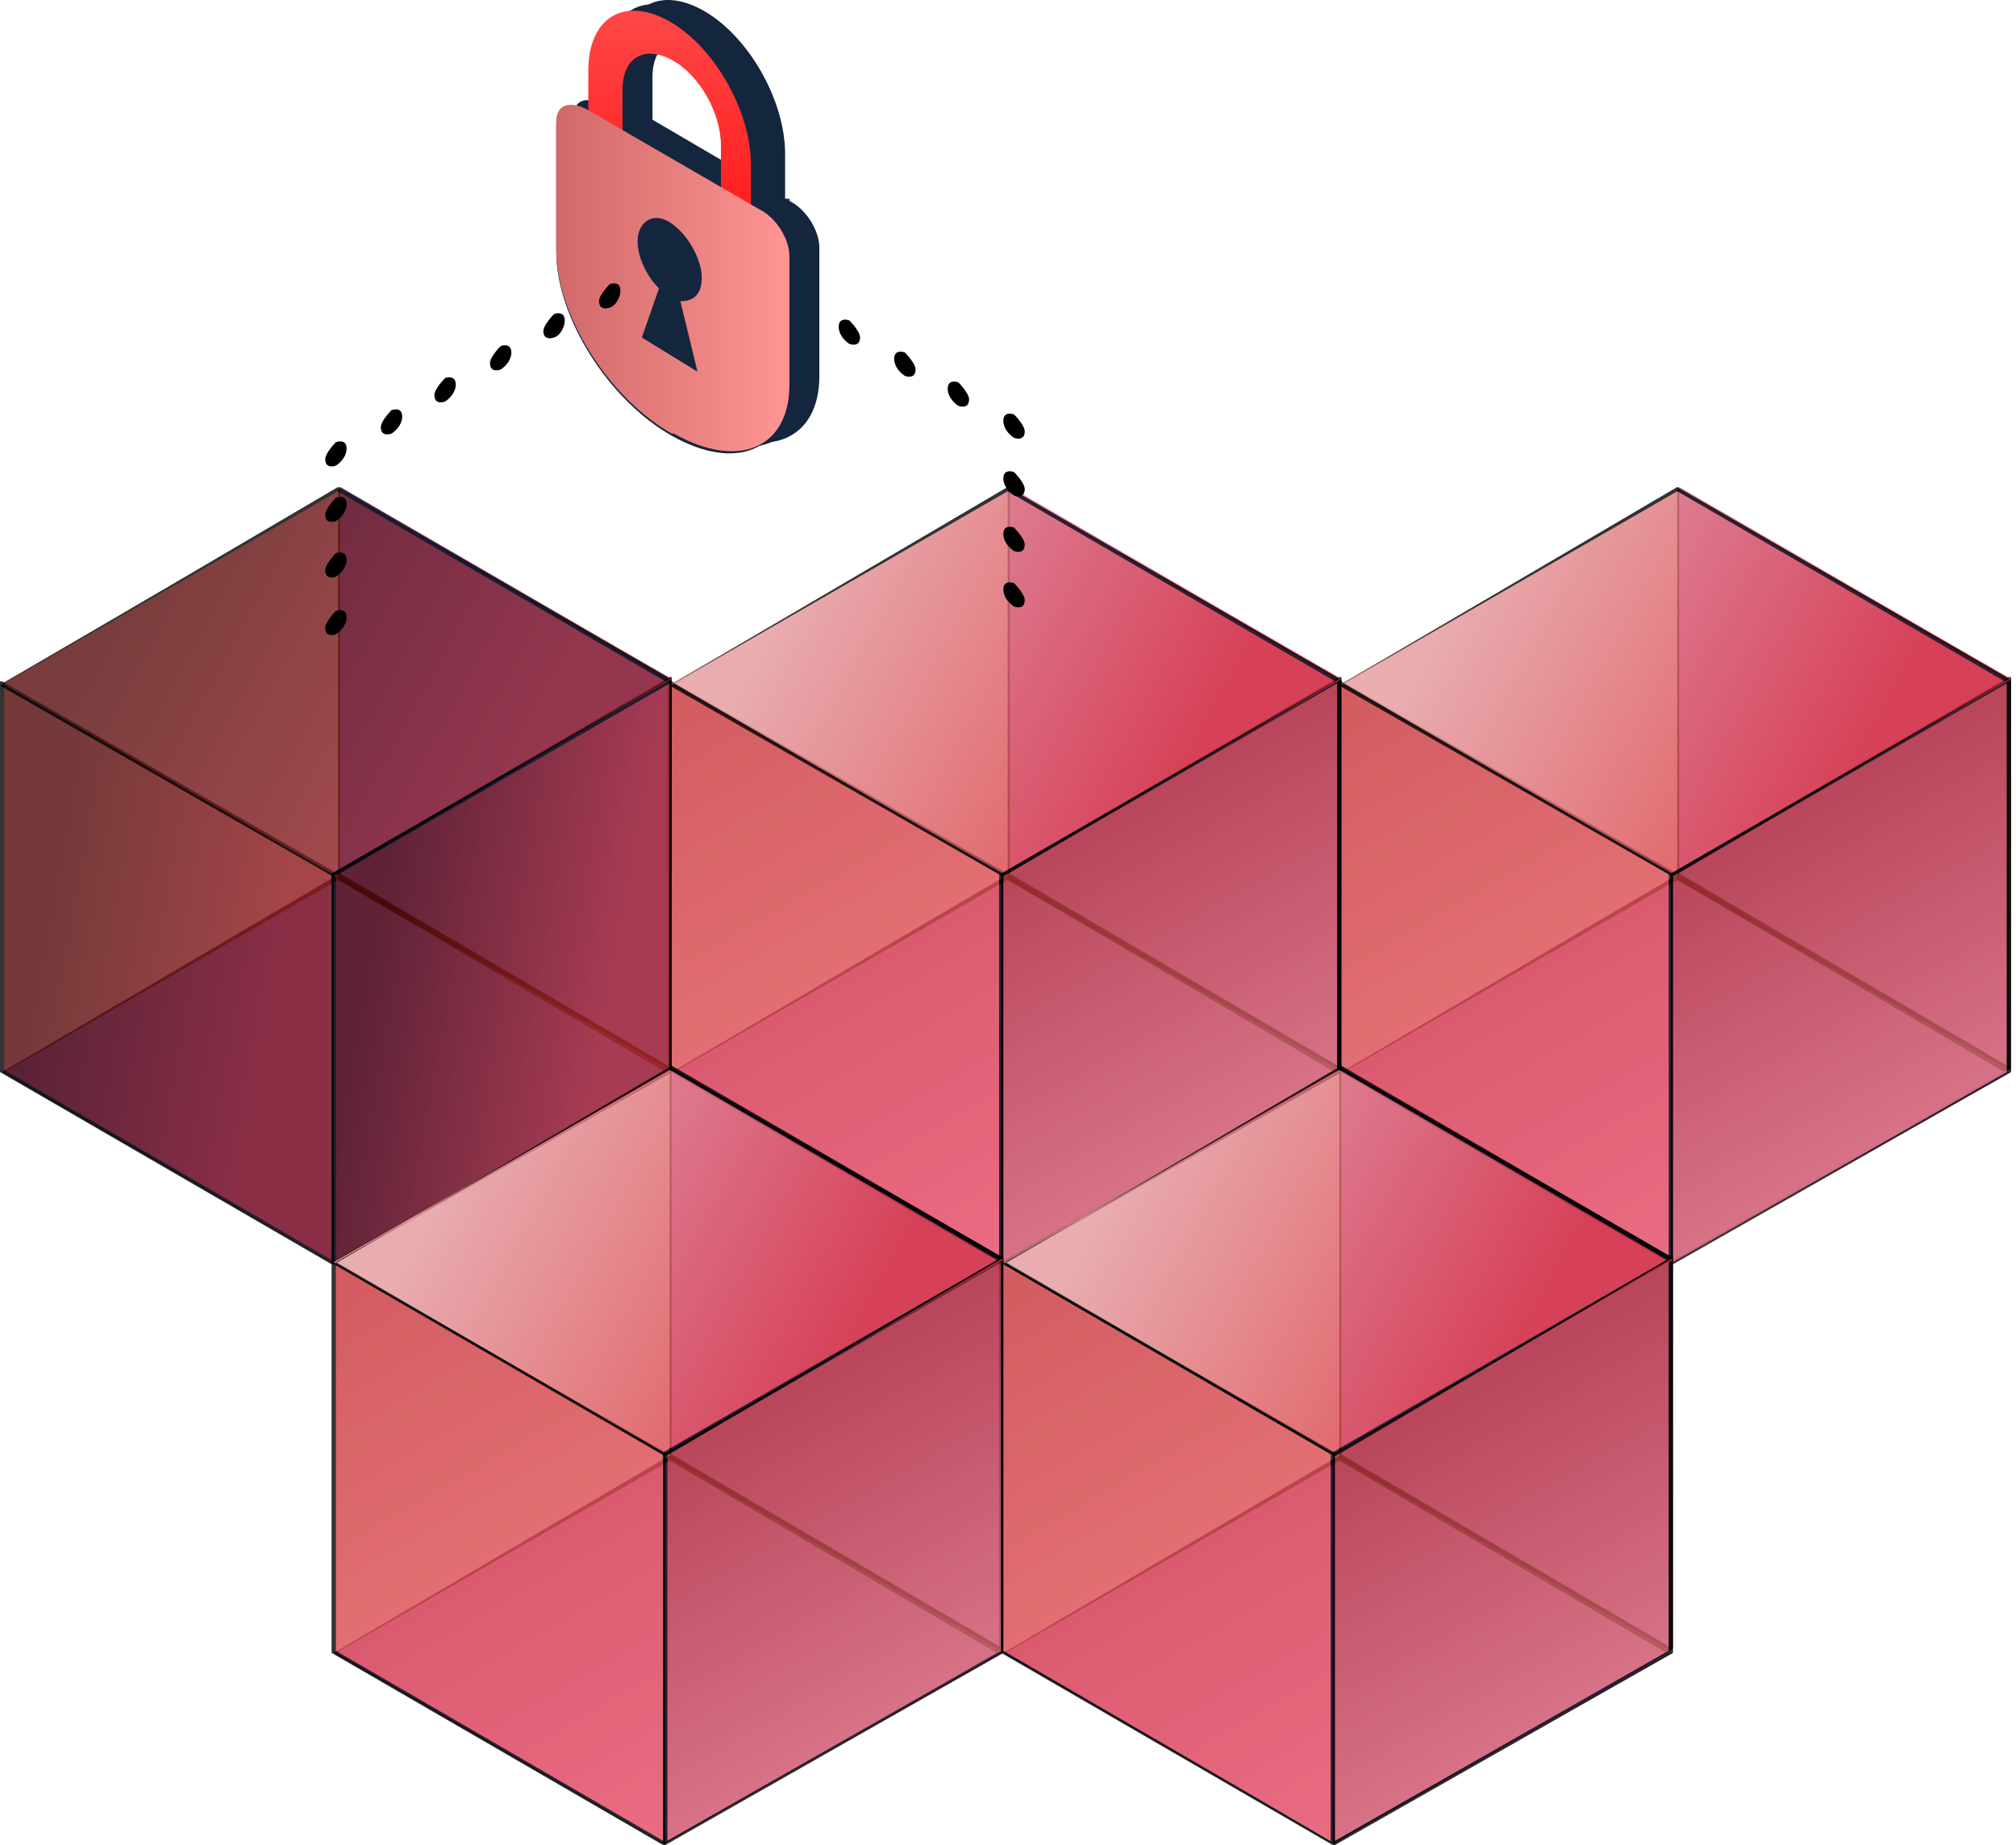 <svg width="295" height="270" viewBox="0 0 295 270" fill="none" xmlns="http://www.w3.org/2000/svg">
<g opacity="0.8">
<path d="M98.298 156.257L49.777 128.447V71.263L98.298 99.386V156.257Z" fill="url(#paint0_linear_2922_12203)"/>
<path d="M97.987 156.57L49.467 128.759V71.576H49.78L98.3 99.386V156.57H97.987ZM49.78 128.134L97.674 155.945V99.386L49.78 71.576V128.134Z" fill="black"/>
</g>
<g opacity="0.8">
<path d="M98.306 156.882L48.847 184.693L0.326 156.882L49.786 128.447L98.306 156.882Z" fill="url(#paint1_linear_2922_12203)"/>
<path d="M48.847 185.005L0.326 156.882L49.786 127.822L98.306 156.257L48.847 184.693V185.005ZM0.639 156.882L48.534 184.693L97.367 156.882L49.473 128.759L0.639 156.882Z" fill="black"/>
</g>
<g opacity="0.8">
<path d="M48.831 184.694L0.311 156.883V100.012L48.831 127.823V184.694Z" fill="url(#paint2_linear_2922_12203)"/>
<path d="M48.521 185.006L0 156.883V99.7H0.313L48.834 127.51V184.694H48.521V185.006ZM0.626 156.571L48.521 184.381V127.823L0.626 100.012V156.571Z" fill="black"/>
</g>
<g opacity="0.8">
<path d="M98.288 156.883L48.828 184.694V127.823L98.288 99.387V156.883Z" fill="url(#paint3_linear_2922_12203)"/>
<path d="M48.831 185.006H48.518V127.822L97.977 99.075H98.29V156.883L48.831 185.006ZM49.144 128.135V184.693L97.977 156.883V100.012L49.144 128.135Z" fill="black"/>
</g>
<g opacity="0.8">
<path d="M98.291 99.386L48.831 127.822L0.311 100.011L49.77 71.263L98.291 99.386Z" fill="url(#paint4_linear_2922_12203)"/>
<path d="M48.521 128.134L0 100.324L49.46 71.263L97.98 99.386L48.521 128.447V128.134ZM0.626 100.011L48.521 127.822L97.354 99.699L49.46 71.888L0.626 100.011Z" fill="black"/>
</g>
<g opacity="0.8">
<path d="M196.288 156.257L147.768 128.446V71.263L196.288 99.386V156.257Z" fill="url(#paint5_linear_2922_12203)"/>
<path d="M195.978 156.57L147.457 128.759V71.576H147.77L196.291 99.386V156.57H195.978ZM147.77 128.134L195.665 155.945V99.386L147.77 71.576V128.134Z" fill="black"/>
</g>
<g opacity="0.8">
<path d="M196.279 156.882L146.819 184.693L98.299 156.882L147.759 128.447L196.279 156.882Z" fill="url(#paint6_linear_2922_12203)"/>
<path d="M146.819 185.005L98.299 156.882L147.759 127.822L196.279 156.257L146.819 184.693V185.005ZM98.612 156.882L146.506 184.693L195.34 156.882L147.445 128.759L98.612 156.882Z" fill="black"/>
</g>
<g opacity="0.8">
<path d="M146.819 184.694L98.299 156.884V100.013L146.819 127.823V184.694Z" fill="url(#paint7_linear_2922_12203)"/>
<path d="M146.509 185.006L97.988 156.883V99.7H98.301L146.822 127.51V184.694H146.509V185.006ZM98.301 156.571L146.196 184.381V127.823L98.301 100.012V156.571Z" fill="black"/>
</g>
<g opacity="0.8">
<path d="M196.278 156.883L146.818 184.694V127.823L196.278 99.388V156.883Z" fill="url(#paint8_linear_2922_12203)"/>
<path d="M146.821 185.006H146.508V127.823L195.968 99.075H196.281V156.883L146.821 185.006ZM146.821 128.135V184.694L195.654 156.883V100.012L146.821 128.135Z" fill="black"/>
</g>
<g opacity="0.8">
<path d="M196.279 99.386L146.819 127.822L98.299 100.011L147.759 71.263L196.279 99.386Z" fill="url(#paint9_linear_2922_12203)"/>
<path d="M146.509 128.134L97.988 100.323L147.448 71.263L195.969 99.386L146.509 128.446V128.134ZM98.614 100.011L146.509 127.822L195.343 99.698L147.448 71.888L98.614 100.011Z" fill="black"/>
</g>
<g opacity="0.8">
<path d="M294.259 156.257L245.426 128.446V71.263L294.259 99.386V156.257Z" fill="url(#paint10_linear_2922_12203)"/>
<path d="M293.946 156.57L245.426 128.759V71.575H245.739L294.259 99.386V156.57H293.946ZM245.739 128.134L293.633 155.945V99.386L245.739 71.575V128.134Z" fill="black"/>
</g>
<g opacity="0.8">
<path d="M294.267 156.882L244.808 184.693L196.287 156.882L245.747 128.447L294.267 156.882Z" fill="url(#paint11_linear_2922_12203)"/>
<path d="M244.808 185.005L196.287 156.882L245.747 127.822L294.267 156.257L244.808 184.693V185.005ZM196.6 156.882L244.495 184.693L293.328 156.882L245.434 128.759L196.6 156.882Z" fill="black"/>
</g>
<g opacity="0.8">
<path d="M244.806 184.694L196.285 156.884V100.013L244.806 127.823V184.694Z" fill="url(#paint12_linear_2922_12203)"/>
<path d="M244.495 185.006L195.975 156.883V99.7H196.288L244.808 127.51V184.694H244.495V185.006ZM196.288 156.571L244.182 184.381V127.823L196.288 100.012V156.571Z" fill="black"/>
</g>
<g opacity="0.8">
<path d="M294.262 156.883L244.803 184.694V127.823L294.262 99.388V156.883Z" fill="url(#paint13_linear_2922_12203)"/>
<path d="M244.805 185.006H244.492V127.823L293.952 99.075H294.265V156.883L244.805 185.006ZM244.805 128.135V184.694L293.639 156.883V100.012L244.805 128.135Z" fill="black"/>
</g>
<g opacity="0.8">
<path d="M294.265 99.386L244.806 127.822L196.285 100.011L245.745 71.263L294.265 99.386Z" fill="url(#paint14_linear_2922_12203)"/>
<path d="M244.495 128.134L195.975 100.324L245.434 71.263L293.955 99.386L244.495 128.447V128.134ZM196.601 100.011L244.495 127.822L293.329 99.699L245.434 71.888L196.601 100.011Z" fill="black"/>
</g>
<g opacity="0.8">
<path d="M146.819 241.252L98.299 213.441V156.258L146.819 184.381V241.252Z" fill="url(#paint15_linear_2922_12203)"/>
<path d="M146.509 241.564L97.988 213.441V156.258H98.301L146.822 184.068V241.252H146.509V241.564ZM98.301 213.129L146.196 240.939V184.381L98.301 156.57V213.129Z" fill="black"/>
</g>
<g opacity="0.8">
<path d="M146.826 241.877L97.366 269.688L48.846 241.877L98.305 213.442L146.826 241.877Z" fill="url(#paint16_linear_2922_12203)"/>
<path d="M97.366 270L48.846 241.877L98.305 212.817L146.826 241.252L97.366 269.688V270ZM49.159 241.877L97.053 269.688L145.887 241.877L97.992 213.754L49.159 241.877Z" fill="black"/>
</g>
<g opacity="0.8">
<path d="M97.349 269.685L48.828 241.874V184.691L97.349 212.814V269.685Z" fill="url(#paint17_linear_2922_12203)"/>
<path d="M97.038 269.997L48.518 241.874V184.691H48.831L97.351 212.501V269.685H97.038V269.997ZM49.144 241.562L97.038 269.372V212.814L49.144 185.003V241.562Z" fill="black"/>
</g>
<g opacity="0.8">
<path d="M146.809 241.874L97.35 269.685V212.814L146.809 184.378V241.874Z" fill="url(#paint18_linear_2922_12203)"/>
<path d="M97.352 269.997H97.039V212.813L146.499 184.065H146.812V241.874L97.352 269.997ZM97.665 212.813V269.372L146.499 241.561V184.69L97.665 212.813Z" fill="black"/>
</g>
<g opacity="0.8">
<path d="M146.826 184.379L97.366 212.815L48.846 184.692L98.305 156.256L146.826 184.379Z" fill="url(#paint19_linear_2922_12203)"/>
<path d="M97.366 213.127L48.846 185.004L98.305 155.943L146.826 184.066L97.366 213.127ZM49.159 184.691L97.053 212.502L145.887 184.379L97.992 156.568L49.159 184.691Z" fill="black"/>
</g>
<g opacity="0.8">
<path d="M244.806 241.252L196.285 213.442V156.258L244.806 184.381V241.252Z" fill="url(#paint20_linear_2922_12203)"/>
<path d="M244.495 241.565L195.975 213.442V156.258H196.288L244.808 184.069V241.252H244.495V241.565ZM196.288 213.129L244.182 240.94V184.381L196.288 156.571V213.129Z" fill="black"/>
</g>
<g opacity="0.8">
<path d="M244.797 241.877L195.337 269.688L146.816 241.877L196.276 213.442L244.797 241.877Z" fill="url(#paint21_linear_2922_12203)"/>
<path d="M195.337 270L146.816 241.877L196.276 212.816L244.797 241.252L195.337 269.687V270ZM147.129 241.877L195.024 269.687L243.858 241.877L195.963 213.754L147.129 241.877Z" fill="black"/>
</g>
<g opacity="0.8">
<path d="M195.339 269.684L146.818 241.874V184.69L195.339 212.813V269.684Z" fill="url(#paint22_linear_2922_12203)"/>
<path d="M195.028 269.997L146.508 241.874V184.69H146.821L195.341 212.501V269.684H195.028V269.997ZM146.821 241.561L194.715 269.372V212.813L146.821 185.003V241.561Z" fill="black"/>
</g>
<g opacity="0.8">
<path d="M244.796 241.874L195.336 269.685V212.814L244.796 184.378V241.874Z" fill="url(#paint23_linear_2922_12203)"/>
<path d="M195.338 269.997H195.025V212.813L244.485 184.065H244.798V241.874L195.338 269.997ZM195.338 212.813V269.372L244.172 241.561V184.69L195.338 212.813Z" fill="black"/>
</g>
<g opacity="0.8">
<path d="M244.797 184.379L195.337 212.814L146.816 184.691L196.276 156.256L244.797 184.379Z" fill="url(#paint24_linear_2922_12203)"/>
<path d="M195.337 213.127L146.816 185.004L196.276 155.944L244.797 184.067L195.337 213.127ZM147.129 184.692L195.024 212.502L243.858 184.379L195.963 156.569L147.129 184.692Z" fill="black"/>
</g>
<path d="M148.384 60.64C148.384 60.64 149.949 62.202 149.949 63.14C149.949 64.077 149.323 64.39 148.384 64.077C147.444 63.452 146.818 62.515 146.818 61.577C146.818 60.64 147.444 60.327 148.384 60.64Z" fill="black"/>
<path d="M148.384 69.075C148.384 69.075 149.949 70.638 149.949 71.575C149.949 72.513 149.323 72.825 148.384 72.513C147.444 71.888 146.818 70.95 146.818 70.013C146.818 69.075 147.444 68.763 148.384 69.075Z" fill="black"/>
<path d="M148.384 77.2C148.384 77.2 149.949 78.762 149.949 79.7C149.949 80.637 149.323 80.95 148.384 80.637C147.444 80.012 146.818 79.075 146.818 78.137C146.818 77.2 147.444 76.887 148.384 77.2Z" fill="black"/>
<path d="M148.384 85.325C148.384 85.325 149.949 86.887 149.949 87.825C149.949 88.762 149.323 89.075 148.384 88.762C147.444 88.137 146.818 87.2 146.818 86.262C146.818 85.325 147.444 85.013 148.384 85.325Z" fill="black"/>
<path d="M140.241 55.953C140.241 55.953 141.806 57.515 141.806 58.452C141.806 59.39 141.18 59.702 140.241 59.39C139.302 58.765 138.676 57.828 138.676 56.89C138.676 55.953 139.302 55.64 140.241 55.953Z" fill="black"/>
<path d="M132.411 51.576C132.411 51.576 133.976 53.138 133.976 54.075C133.976 55.013 133.35 55.325 132.411 55.013C131.472 54.388 130.846 53.45 130.846 52.513C130.846 51.576 131.472 51.263 132.411 51.576Z" fill="black"/>
<path d="M124.288 46.888C124.288 46.888 125.853 48.45 125.853 49.388C125.853 50.325 125.227 50.637 124.288 50.325C123.349 49.7 122.723 48.763 122.723 47.825C122.723 46.888 123.349 46.575 124.288 46.888Z" fill="black"/>
<path d="M116.452 42.204C116.452 42.204 118.017 43.766 118.017 44.704C118.017 45.641 117.391 45.954 116.452 45.641C115.513 45.016 114.887 44.079 114.887 43.141C114.887 42.204 115.513 41.891 116.452 42.204Z" fill="black"/>
<path d="M108.315 37.516C108.315 37.516 109.88 39.079 109.88 40.016C109.88 40.954 109.254 41.266 108.315 40.954C107.376 40.329 106.75 39.391 106.75 38.454C106.75 37.516 107.376 37.204 108.315 37.516Z" fill="black"/>
<path d="M109.879 25.955L95.479 17.518V11.268C95.479 6.581 98.609 4.706 102.679 6.894C106.748 9.081 109.879 14.706 109.879 19.393V25.642V25.955ZM115.513 29.08H114.887V22.518C114.887 14.706 109.566 5.331 102.992 1.582C96.418 -2.168 91.097 0.957 91.097 8.769V15.018H90.47C87.966 13.143 86.088 14.081 86.088 16.581V35.329C86.088 44.703 93.601 56.89 102.992 62.202C112.383 67.514 119.896 64.39 119.896 55.015V36.267C119.896 33.767 118.018 30.642 115.513 29.392V29.08Z" fill="#13263D"/>
<path d="M107.685 26.58L93.286 18.143V11.894C93.286 7.206 96.416 5.332 100.485 7.519C104.555 9.706 107.685 15.331 107.685 20.018V26.268V26.58ZM113.32 29.705H112.694V23.143C112.694 15.331 107.372 5.957 100.798 2.207C94.225 -1.543 88.903 1.582 88.903 9.394V15.643H88.277C85.773 13.768 83.894 14.706 83.894 17.206V35.954C83.894 45.329 91.407 57.515 100.798 62.828C110.19 68.14 117.702 65.015 117.702 55.641V36.892C117.702 34.392 115.824 31.267 113.32 30.017V29.705Z" fill="#13263D"/>
<path d="M105.5 27.516L91.101 19.079V12.829C91.101 8.142 94.231 6.267 98.3 8.455C102.37 10.642 105.5 16.267 105.5 20.954V27.203V27.516ZM110.822 30.641H110.196V24.079C110.196 16.267 104.874 6.892 98.3 3.143C91.727 -0.607 86.405 2.518 86.405 10.329V16.579H85.779C83.275 14.704 81.397 15.642 81.397 18.142V36.89C81.397 46.264 88.909 58.451 98.3 63.763C107.691 69.075 115.204 65.951 115.204 56.576V37.828C115.204 35.328 113.326 32.203 110.822 30.953V30.641Z" fill="#13263D"/>
<path d="M110.192 41.577L86.088 27.828V10.329C86.088 2.518 91.409 -0.607 97.983 3.143C104.557 6.892 109.879 16.267 109.879 24.079V41.577H110.192ZM91.097 24.703L105.496 33.141V21.266C105.496 16.579 102.366 10.954 98.296 8.767C94.227 6.58 91.097 8.455 91.097 13.142V25.016V24.703Z" fill="url(#paint25_linear_2922_12203)"/>
<path d="M98.3 63.451C88.909 58.139 81.397 45.952 81.397 36.578V17.829C81.397 15.33 83.275 14.705 85.779 15.955L111.135 30.641C113.639 31.891 115.517 35.016 115.517 37.516V56.264C115.517 65.638 108.005 68.763 98.613 63.451H98.3Z" fill="url(#paint26_linear_2922_12203)"/>
<path d="M102.688 40.642C102.688 37.829 100.497 34.08 97.992 32.517C95.488 30.955 93.297 32.517 93.297 35.33C93.297 37.517 94.549 40.329 96.427 42.204L93.923 49.391L97.992 51.891L102.062 54.391L99.558 44.079C101.436 44.079 102.688 43.142 102.688 40.642Z" fill="#13263D"/>
<path d="M49.155 64.702C49.155 64.702 47.59 66.264 47.59 67.202C47.59 68.139 48.216 68.452 49.155 68.139C50.094 67.514 50.72 66.577 50.72 65.639C50.72 64.702 50.094 64.39 49.155 64.702Z" fill="black"/>
<path d="M49.155 72.823C49.155 72.823 47.59 74.385 47.59 75.323C47.59 76.26 48.216 76.572 49.155 76.26C50.094 75.635 50.72 74.698 50.72 73.76C50.72 72.823 50.094 72.51 49.155 72.823Z" fill="black"/>
<path d="M49.155 80.948C49.155 80.948 47.59 82.51 47.59 83.448C47.59 84.385 48.216 84.698 49.155 84.385C50.094 83.76 50.72 82.823 50.72 81.885C50.72 80.948 50.094 80.635 49.155 80.948Z" fill="black"/>
<path d="M49.155 89.387C49.155 89.387 47.59 90.95 47.59 91.887C47.59 92.825 48.216 93.137 49.155 92.825C50.094 92.2 50.72 91.262 50.72 90.325C50.72 89.387 50.094 89.075 49.155 89.387Z" fill="black"/>
<path d="M57.292 60.014C57.292 60.014 55.727 61.577 55.727 62.514C55.727 63.452 56.353 63.764 57.292 63.452C58.231 62.827 58.857 61.889 58.857 60.952C58.857 60.014 58.231 59.702 57.292 60.014Z" fill="black"/>
<path d="M65.126 55.327C65.126 55.327 63.56 56.889 63.56 57.827C63.56 58.764 64.187 59.077 65.126 58.764C66.065 58.139 66.691 57.202 66.691 56.264C66.691 55.327 66.065 55.014 65.126 55.327Z" fill="black"/>
<path d="M73.263 50.64C73.263 50.64 71.697 52.202 71.697 53.139C71.697 54.077 72.323 54.389 73.263 54.077C74.202 53.452 74.828 52.514 74.828 51.577C74.828 50.64 74.202 50.327 73.263 50.64Z" fill="black"/>
<path d="M81.077 45.952C81.077 45.952 79.512 47.514 79.512 48.452C79.512 49.389 80.138 49.702 81.077 49.389C82.016 49.077 82.642 47.827 82.642 46.889C82.642 45.952 82.016 45.639 81.077 45.952Z" fill="black"/>
<path d="M89.222 41.579C89.222 41.579 87.656 43.141 87.656 44.078C87.656 45.016 88.282 45.328 89.222 45.016C90.161 44.703 90.787 43.453 90.787 42.516C90.787 41.579 90.161 41.266 89.222 41.579Z" fill="black"/>
<defs>
<linearGradient id="paint0_linear_2922_12203" x1="-13534.6" y1="-7558.55" x2="-13538.6" y2="-7634.96" gradientUnits="userSpaceOnUse">
<stop stop-color="#586FED"/>
<stop offset="1" stop-color="#4DEDFF"/>
</linearGradient>
<linearGradient id="paint1_linear_2922_12203" x1="13163.7" y1="-7366.86" x2="13163.6" y2="-7441.89" gradientUnits="userSpaceOnUse">
<stop stop-color="#586FED"/>
<stop offset="1" stop-color="#4DEDFF"/>
</linearGradient>
<linearGradient id="paint2_linear_2922_12203" x1="37.205" y1="163.173" x2="2.924" y2="156.977" gradientUnits="userSpaceOnUse">
<stop stop-color="#8F171C"/>
<stop offset="1" stop-color="#530808"/>
</linearGradient>
<linearGradient id="paint3_linear_2922_12203" x1="86.436" y1="163.014" x2="51.519" y2="156.628" gradientUnits="userSpaceOnUse">
<stop stop-color="#B3272D"/>
<stop offset="1" stop-color="#590808"/>
</linearGradient>
<linearGradient id="paint4_linear_2922_12203" x1="74.813" y1="113.448" x2="19.764" y2="83.367" gradientUnits="userSpaceOnUse">
<stop stop-color="#9B2126"/>
<stop offset="1" stop-color="#570C0C"/>
</linearGradient>
<linearGradient id="paint5_linear_2922_12203" x1="-13412.3" y1="-7544.93" x2="-13416.6" y2="-7621.57" gradientUnits="userSpaceOnUse">
<stop stop-color="#CC7FED"/>
<stop offset="1" stop-color="#792BFF"/>
</linearGradient>
<linearGradient id="paint6_linear_2922_12203" x1="13237" y1="-7352.49" x2="13237.3" y2="-7427.69" gradientUnits="userSpaceOnUse">
<stop stop-color="#CC7FED"/>
<stop offset="1" stop-color="#792BFF"/>
</linearGradient>
<linearGradient id="paint7_linear_2922_12203" x1="157.776" y1="203.131" x2="99.394" y2="101.797" gradientUnits="userSpaceOnUse">
<stop stop-color="#F96B71"/>
<stop offset="1" stop-color="#C73339"/>
</linearGradient>
<linearGradient id="paint8_linear_2922_12203" x1="207.446" y1="203.266" x2="148.985" y2="100.588" gradientUnits="userSpaceOnUse">
<stop stop-color="#FB9C9F"/>
<stop offset="1" stop-color="#A0171C"/>
</linearGradient>
<linearGradient id="paint9_linear_2922_12203" x1="172.801" y1="113.448" x2="117.752" y2="83.367" gradientUnits="userSpaceOnUse">
<stop stop-color="#D62B32"/>
<stop offset="1" stop-color="#E3979B"/>
</linearGradient>
<linearGradient id="paint10_linear_2922_12203" x1="-13290.1" y1="-7531.3" x2="-13294.4" y2="-7607.95" gradientUnits="userSpaceOnUse">
<stop stop-color="#CC7FED"/>
<stop offset="1" stop-color="#792BFF"/>
</linearGradient>
<linearGradient id="paint11_linear_2922_12203" x1="13310.5" y1="-7338.56" x2="13310.5" y2="-7413.59" gradientUnits="userSpaceOnUse">
<stop stop-color="#CC7FED"/>
<stop offset="1" stop-color="#792BFF"/>
</linearGradient>
<linearGradient id="paint12_linear_2922_12203" x1="255.762" y1="203.131" x2="197.381" y2="101.797" gradientUnits="userSpaceOnUse">
<stop stop-color="#F96B71"/>
<stop offset="1" stop-color="#C73339"/>
</linearGradient>
<linearGradient id="paint13_linear_2922_12203" x1="305.431" y1="203.266" x2="246.969" y2="100.588" gradientUnits="userSpaceOnUse">
<stop stop-color="#FB9C9F"/>
<stop offset="1" stop-color="#A0171C"/>
</linearGradient>
<linearGradient id="paint14_linear_2922_12203" x1="270.788" y1="113.448" x2="215.738" y2="83.368" gradientUnits="userSpaceOnUse">
<stop stop-color="#D62B32"/>
<stop offset="1" stop-color="#E3979B"/>
</linearGradient>
<linearGradient id="paint15_linear_2922_12203" x1="-13511" y1="-7487.85" x2="-13515.1" y2="-7564.25" gradientUnits="userSpaceOnUse">
<stop stop-color="#CC7FED"/>
<stop offset="1" stop-color="#792BFF"/>
</linearGradient>
<linearGradient id="paint16_linear_2922_12203" x1="13163.1" y1="-7253.55" x2="13163" y2="-7328.59" gradientUnits="userSpaceOnUse">
<stop stop-color="#CC7FED"/>
<stop offset="1" stop-color="#792BFF"/>
</linearGradient>
<linearGradient id="paint17_linear_2922_12203" x1="108.305" y1="288.189" x2="49.6" y2="186.669" gradientUnits="userSpaceOnUse">
<stop stop-color="#F96B71"/>
<stop offset="1" stop-color="#C73339"/>
</linearGradient>
<linearGradient id="paint18_linear_2922_12203" x1="157.978" y1="288.257" x2="99.516" y2="185.578" gradientUnits="userSpaceOnUse">
<stop stop-color="#FB9C9F"/>
<stop offset="1" stop-color="#A0171C"/>
</linearGradient>
<linearGradient id="paint19_linear_2922_12203" x1="123.348" y1="198.441" x2="68.299" y2="168.36" gradientUnits="userSpaceOnUse">
<stop stop-color="#D62B32"/>
<stop offset="1" stop-color="#E3979B"/>
</linearGradient>
<linearGradient id="paint20_linear_2922_12203" x1="-13388.8" y1="-7474.22" x2="-13393.3" y2="-7550.68" gradientUnits="userSpaceOnUse">
<stop stop-color="#CC7FED"/>
<stop offset="1" stop-color="#792BFF"/>
</linearGradient>
<linearGradient id="paint21_linear_2922_12203" x1="13236.7" y1="-7239.34" x2="13236.7" y2="-7314.38" gradientUnits="userSpaceOnUse">
<stop stop-color="#CC7FED"/>
<stop offset="1" stop-color="#792BFF"/>
</linearGradient>
<linearGradient id="paint22_linear_2922_12203" x1="206.295" y1="288.189" x2="147.59" y2="186.669" gradientUnits="userSpaceOnUse">
<stop stop-color="#F96B71"/>
<stop offset="1" stop-color="#C73339"/>
</linearGradient>
<linearGradient id="paint23_linear_2922_12203" x1="255.964" y1="288.257" x2="197.503" y2="185.578" gradientUnits="userSpaceOnUse">
<stop stop-color="#FB9C9F"/>
<stop offset="1" stop-color="#A0171C"/>
</linearGradient>
<linearGradient id="paint24_linear_2922_12203" x1="221.319" y1="198.44" x2="166.27" y2="168.36" gradientUnits="userSpaceOnUse">
<stop stop-color="#D62B32"/>
<stop offset="1" stop-color="#E3979B"/>
</linearGradient>
<linearGradient id="paint25_linear_2922_12203" x1="98.296" y1="2.83" x2="98.296" y2="51.889" gradientUnits="userSpaceOnUse">
<stop stop-color="#FF4545"/>
<stop offset="1" stop-color="#FF0000"/>
</linearGradient>
<linearGradient id="paint26_linear_2922_12203" x1="81.083" y1="40.64" x2="115.204" y2="40.64" gradientUnits="userSpaceOnUse">
<stop stop-color="#CF6969"/>
<stop offset="1" stop-color="#FF9494"/>
</linearGradient>
</defs>
</svg>
